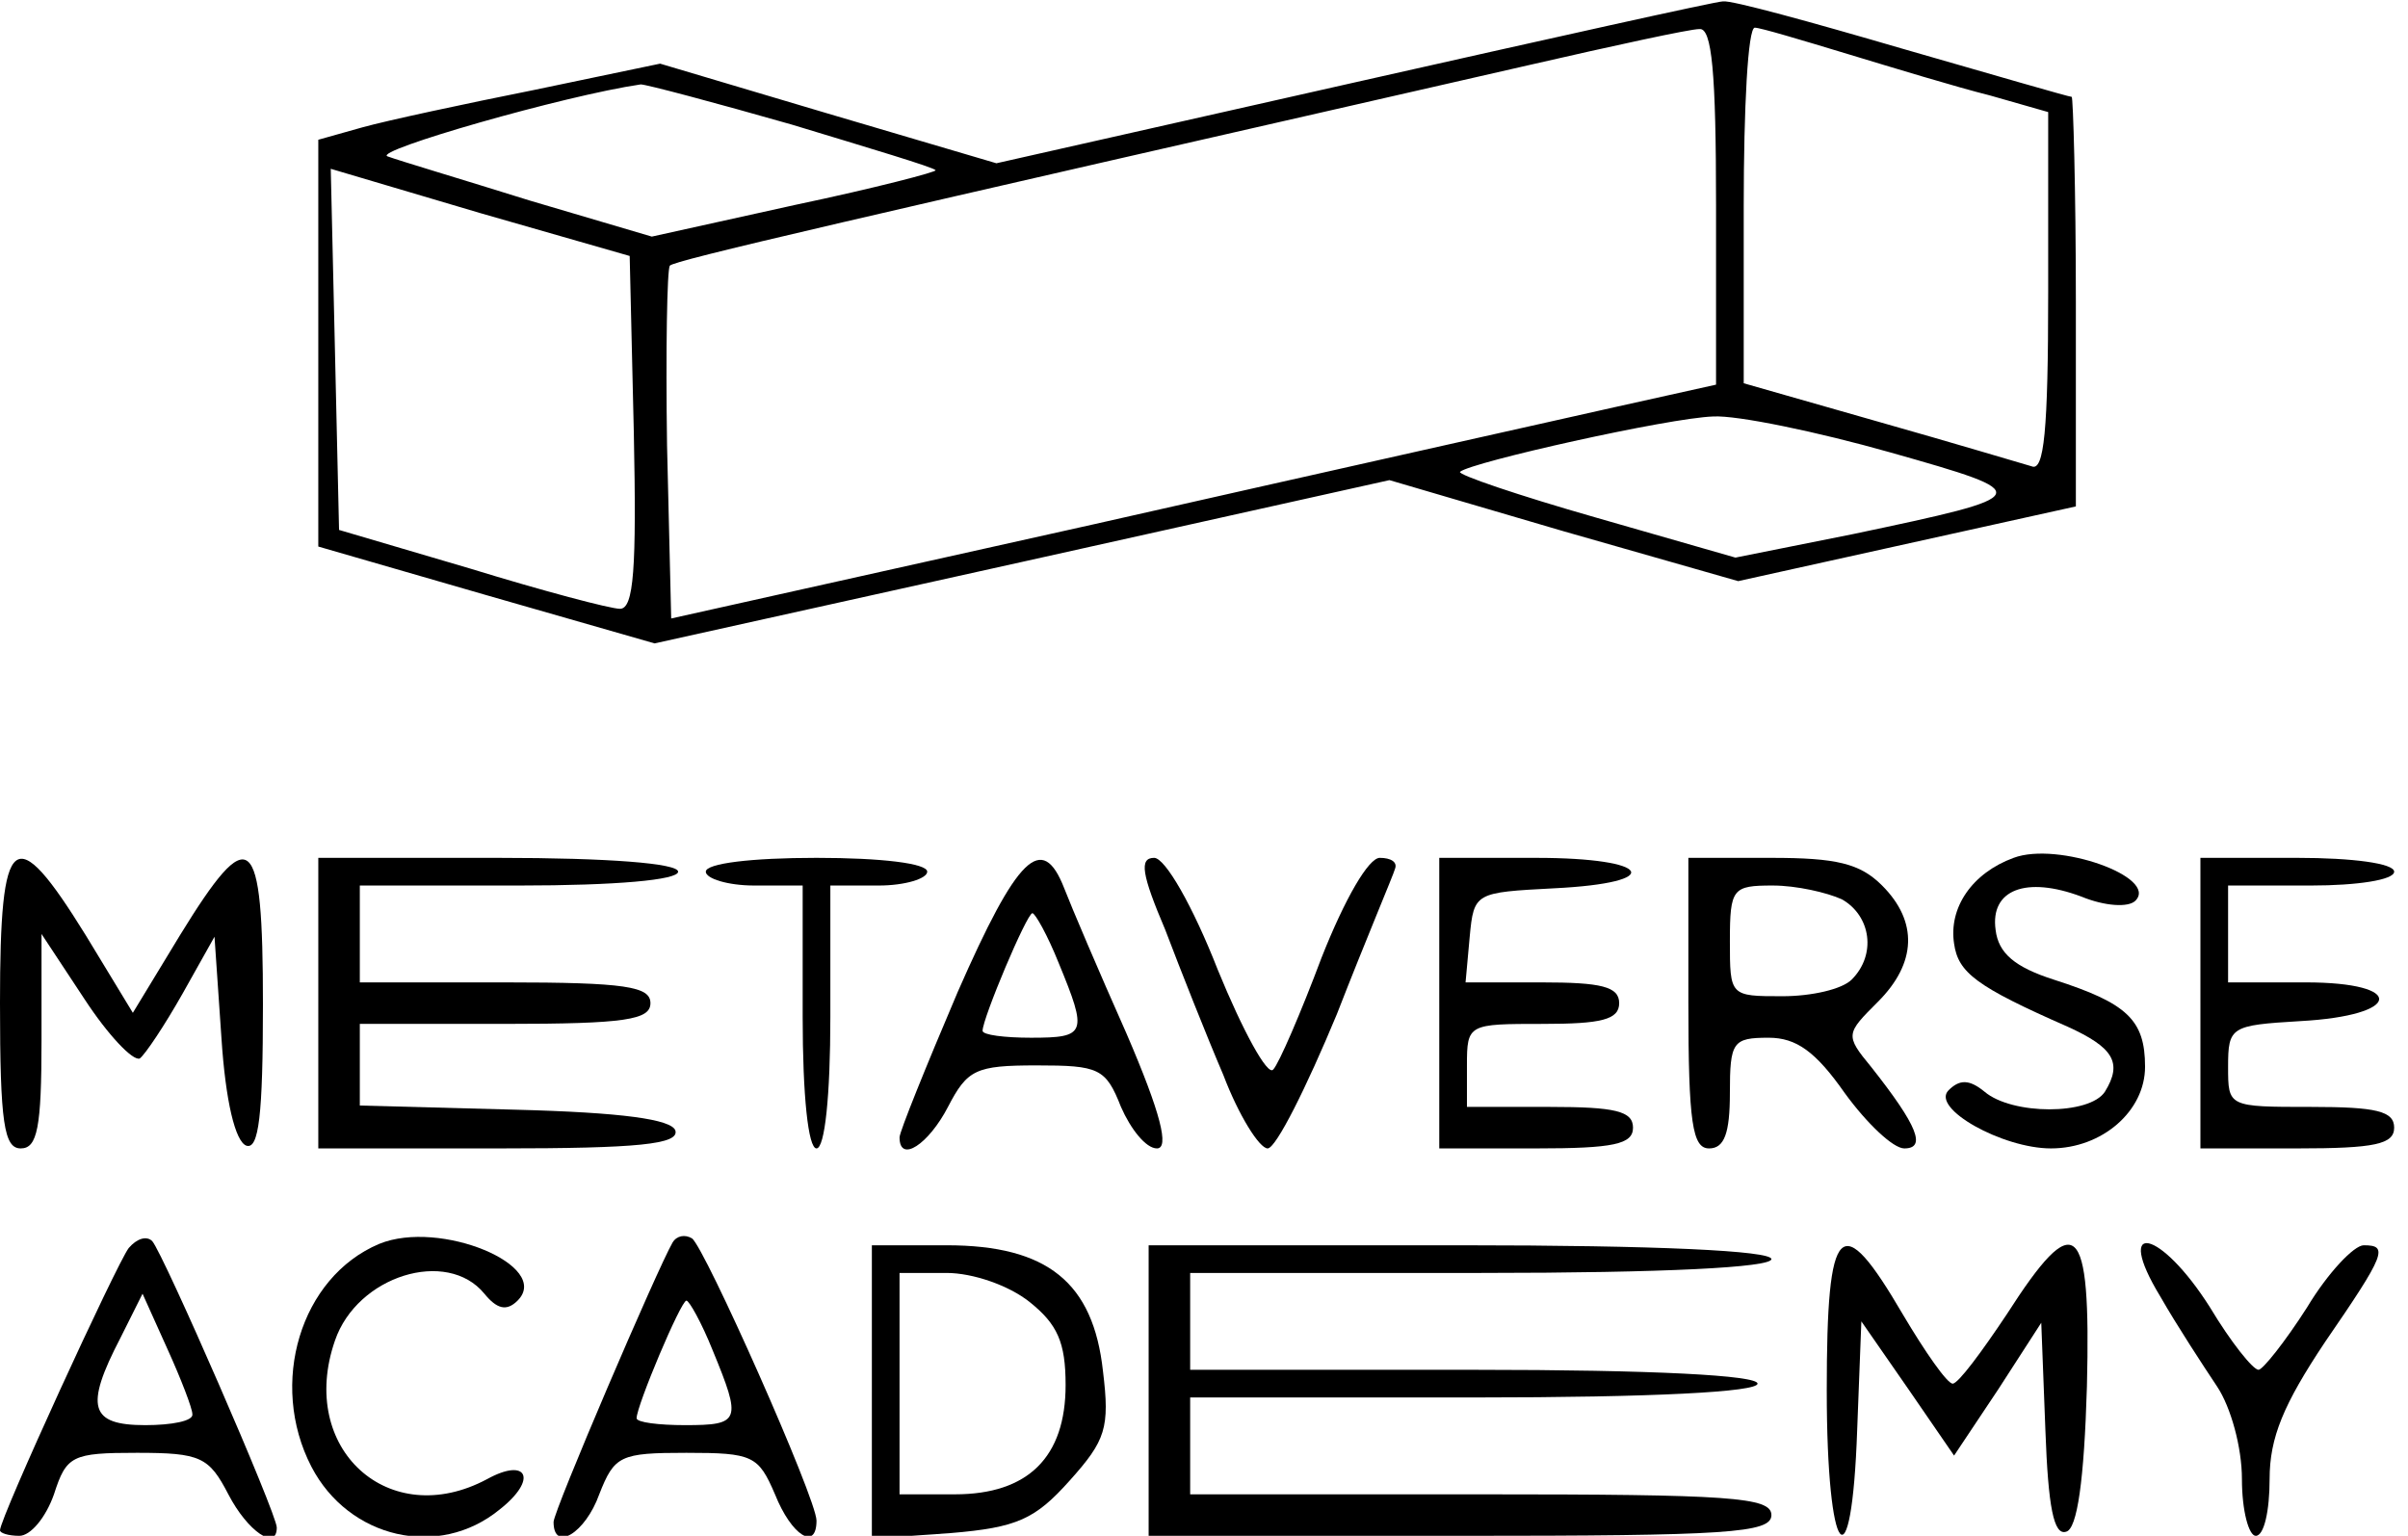 <?xml version="1.0" standalone="no"?>
<!DOCTYPE svg PUBLIC "-//W3C//DTD SVG 20010904//EN"
 "http://www.w3.org/TR/2001/REC-SVG-20010904/DTD/svg10.dtd">
<svg version="1.0" xmlns="http://www.w3.org/2000/svg"
 width="174pt" height="111pt" viewBox="0 0 174 111"
 preserveAspectRatio="xMidYMid meet">

<g transform="translate(0,111) scale(0.1,-0.1)"
fill="#000000" stroke="none">
<path d="M977 1050 l-257 -58 -122 36 -121 36 -91 -19 c-50 -10 -106 -22 -124
-27 l-32 -9 0 -147 0 -147 121 -35 122 -35 266 59 265 59 126 -37 126 -36 122
27 122 27 0 148 c0 81 -2 148 -3 148 -2 0 -57 16 -123 35 -65 19 -123 35 -129
34 -5 0 -126 -27 -268 -59z m263 -89 l0 -129 -72 -16 c-40 -9 -210 -47 -378
-85 l-305 -68 -3 125 c-1 69 0 127 2 130 4 4 121 31 621 145 61 14 116 26 123
26 9 1 12 -31 12 -128z m95 110 c33 -10 79 -24 103 -30 l42 -12 0 -130 c0
-101 -3 -130 -12 -126 -7 2 -57 17 -110 32 l-98 28 0 128 c0 71 3 129 8 129 4
0 34 -9 67 -19z m-763 -51 c56 -17 103 -31 104 -33 2 -1 -44 -13 -101 -25
l-104 -23 -88 26 c-48 15 -95 29 -103 32 -11 4 128 44 183 52 4 0 53 -13 109
-29z m-114 -223 c2 -98 0 -127 -10 -127 -7 0 -56 13 -108 29 l-95 28 -3 131
-3 130 108 -32 108 -31 3 -128z m908 -14 c106 -30 106 -31 -27 -59 l-85 -17
-101 29 c-56 16 -100 31 -98 33 8 7 151 39 183 40 17 1 75 -11 128 -26z"/>
<path d="M1455 490 c-30 -11 -47 -36 -43 -62 3 -21 16 -31 82 -60 33 -15 40
-26 27 -47 -11 -17 -67 -17 -87 0 -11 9 -18 9 -26 1 -13 -13 39 -42 74 -42 37
0 68 27 68 59 0 34 -13 46 -66 63 -28 9 -40 19 -42 36 -4 29 22 39 62 24 17
-7 34 -8 39 -3 17 17 -56 43 -88 31z"/>
<path d="M0 385 c0 -87 3 -105 15 -105 12 0 15 15 15 78 l0 77 31 -47 c17 -26
35 -45 40 -43 4 3 18 24 31 47 l23 41 5 -73 c3 -46 10 -75 18 -78 9 -3 12 22
12 102 0 126 -9 133 -60 50 l-34 -56 -34 56 c-52 84 -62 76 -62 -49z"/>
<path d="M230 385 l0 -105 131 0 c100 0 130 3 127 13 -3 8 -38 13 -116 15
l-112 3 0 29 0 30 105 0 c87 0 105 3 105 15 0 12 -18 15 -105 15 l-105 0 0 35
0 35 115 0 c70 0 115 4 115 10 0 6 -50 10 -130 10 l-130 0 0 -105z"/>
<path d="M510 480 c0 -5 16 -10 35 -10 l35 0 0 -95 c0 -57 4 -95 10 -95 6 0
10 38 10 95 l0 95 35 0 c19 0 35 5 35 10 0 6 -33 10 -80 10 -47 0 -80 -4 -80
-10z"/>
<path d="M692 393 c-23 -54 -42 -101 -42 -105 0 -19 21 -5 35 22 14 27 20 30
64 30 45 0 50 -2 61 -30 7 -16 18 -30 26 -30 9 0 3 25 -22 83 -20 45 -40 92
-45 105 -16 41 -34 23 -77 -75z m73 21 c21 -51 20 -54 -20 -54 -19 0 -35 2
-35 5 0 9 32 85 36 85 2 0 11 -16 19 -36z"/>
<path d="M842 438 c11 -29 30 -77 42 -105 11 -29 26 -53 32 -53 6 0 28 44 50
97 21 54 41 101 42 105 2 5 -3 8 -11 8 -8 0 -25 -29 -42 -72 -15 -40 -31 -77
-35 -81 -4 -5 -22 28 -40 72 -18 46 -38 81 -46 81 -11 0 -9 -12 8 -52z"/>
<path d="M1040 385 l0 -105 70 0 c56 0 70 3 70 15 0 12 -13 15 -60 15 l-60 0
0 30 c0 30 1 30 55 30 42 0 55 3 55 15 0 12 -13 15 -56 15 l-55 0 3 33 c3 32
4 32 61 35 81 4 71 22 -13 22 l-70 0 0 -105z"/>
<path d="M1220 385 c0 -87 3 -105 15 -105 11 0 15 11 15 40 0 37 2 40 28 40
20 0 34 -10 55 -40 16 -22 35 -40 43 -40 16 0 10 16 -24 59 -19 23 -18 24 5
47 28 28 29 58 3 84 -16 16 -33 20 -80 20 l-60 0 0 -105z m111 75 c21 -12 25
-40 7 -58 -7 -7 -29 -12 -50 -12 -38 0 -38 0 -38 40 0 38 2 40 31 40 17 0 39
-5 50 -10z"/>
<path d="M1590 385 l0 -105 70 0 c56 0 70 3 70 15 0 12 -13 15 -60 15 -60 0
-60 0 -60 29 0 29 2 30 52 33 74 4 77 28 4 28 l-56 0 0 35 0 35 60 0 c33 0 60
4 60 10 0 6 -30 10 -70 10 l-70 0 0 -105z"/>
<path d="M93 208 c-9 -12 -93 -195 -93 -204 0 -2 6 -4 14 -4 8 0 19 13 25 30
9 28 13 30 60 30 46 0 52 -3 66 -30 14 -27 35 -41 35 -24 0 10 -82 198 -90
207 -4 4 -11 2 -17 -5z m46 -120 c1 -5 -15 -8 -34 -8 -40 0 -44 13 -18 63 l16
32 18 -40 c10 -22 18 -43 18 -47z"/>
<path d="M274 211 c-57 -24 -80 -101 -49 -161 27 -52 92 -67 136 -31 28 22 20
38 -9 22 -71 -38 -137 22 -110 100 16 47 81 67 108 34 9 -11 16 -13 24 -5 25
25 -56 59 -100 41z"/>
<path d="M486 212 c-11 -19 -86 -194 -86 -202 0 -22 23 -8 33 20 11 28 15 30
63 30 48 0 52 -2 64 -30 12 -30 30 -41 30 -19 0 16 -81 198 -90 204 -5 3 -11
2 -14 -3z m29 -78 c21 -51 20 -54 -20 -54 -19 0 -35 2 -35 5 0 9 32 85 36 85
2 0 11 -16 19 -36z"/>
<path d="M630 104 l0 -106 57 4 c48 4 61 10 86 38 26 29 29 38 24 79 -7 64
-40 91 -113 91 l-54 0 0 -106z m114 65 c20 -16 26 -29 26 -60 0 -52 -27 -79
-80 -79 l-40 0 0 80 0 80 34 0 c19 0 45 -9 60 -21z"/>
<path d="M830 105 l0 -105 225 0 c193 0 225 2 225 15 0 13 -30 15 -210 15
l-210 0 0 35 0 35 205 0 c130 0 205 4 205 10 0 6 -75 10 -205 10 l-205 0 0 35
0 35 210 0 c133 0 210 4 210 10 0 6 -82 10 -225 10 l-225 0 0 -105z"/>
<path d="M1320 105 c0 -122 18 -144 22 -28 l3 78 34 -49 33 -48 32 48 31 48 3
-78 c2 -55 6 -76 15 -73 8 2 13 37 15 105 3 121 -8 130 -58 52 -18 -27 -35
-50 -39 -50 -4 0 -20 23 -36 50 -45 77 -55 68 -55 -55z"/>
<path d="M1561 173 c12 -21 31 -50 41 -65 10 -15 18 -44 18 -67 0 -23 5 -41
10 -41 6 0 10 18 10 41 0 30 10 54 40 99 44 64 46 70 28 70 -7 0 -26 -20 -41
-45 -16 -25 -32 -45 -35 -45 -4 0 -20 20 -35 45 -36 57 -70 64 -36 8z"/>
</g>
</svg>
